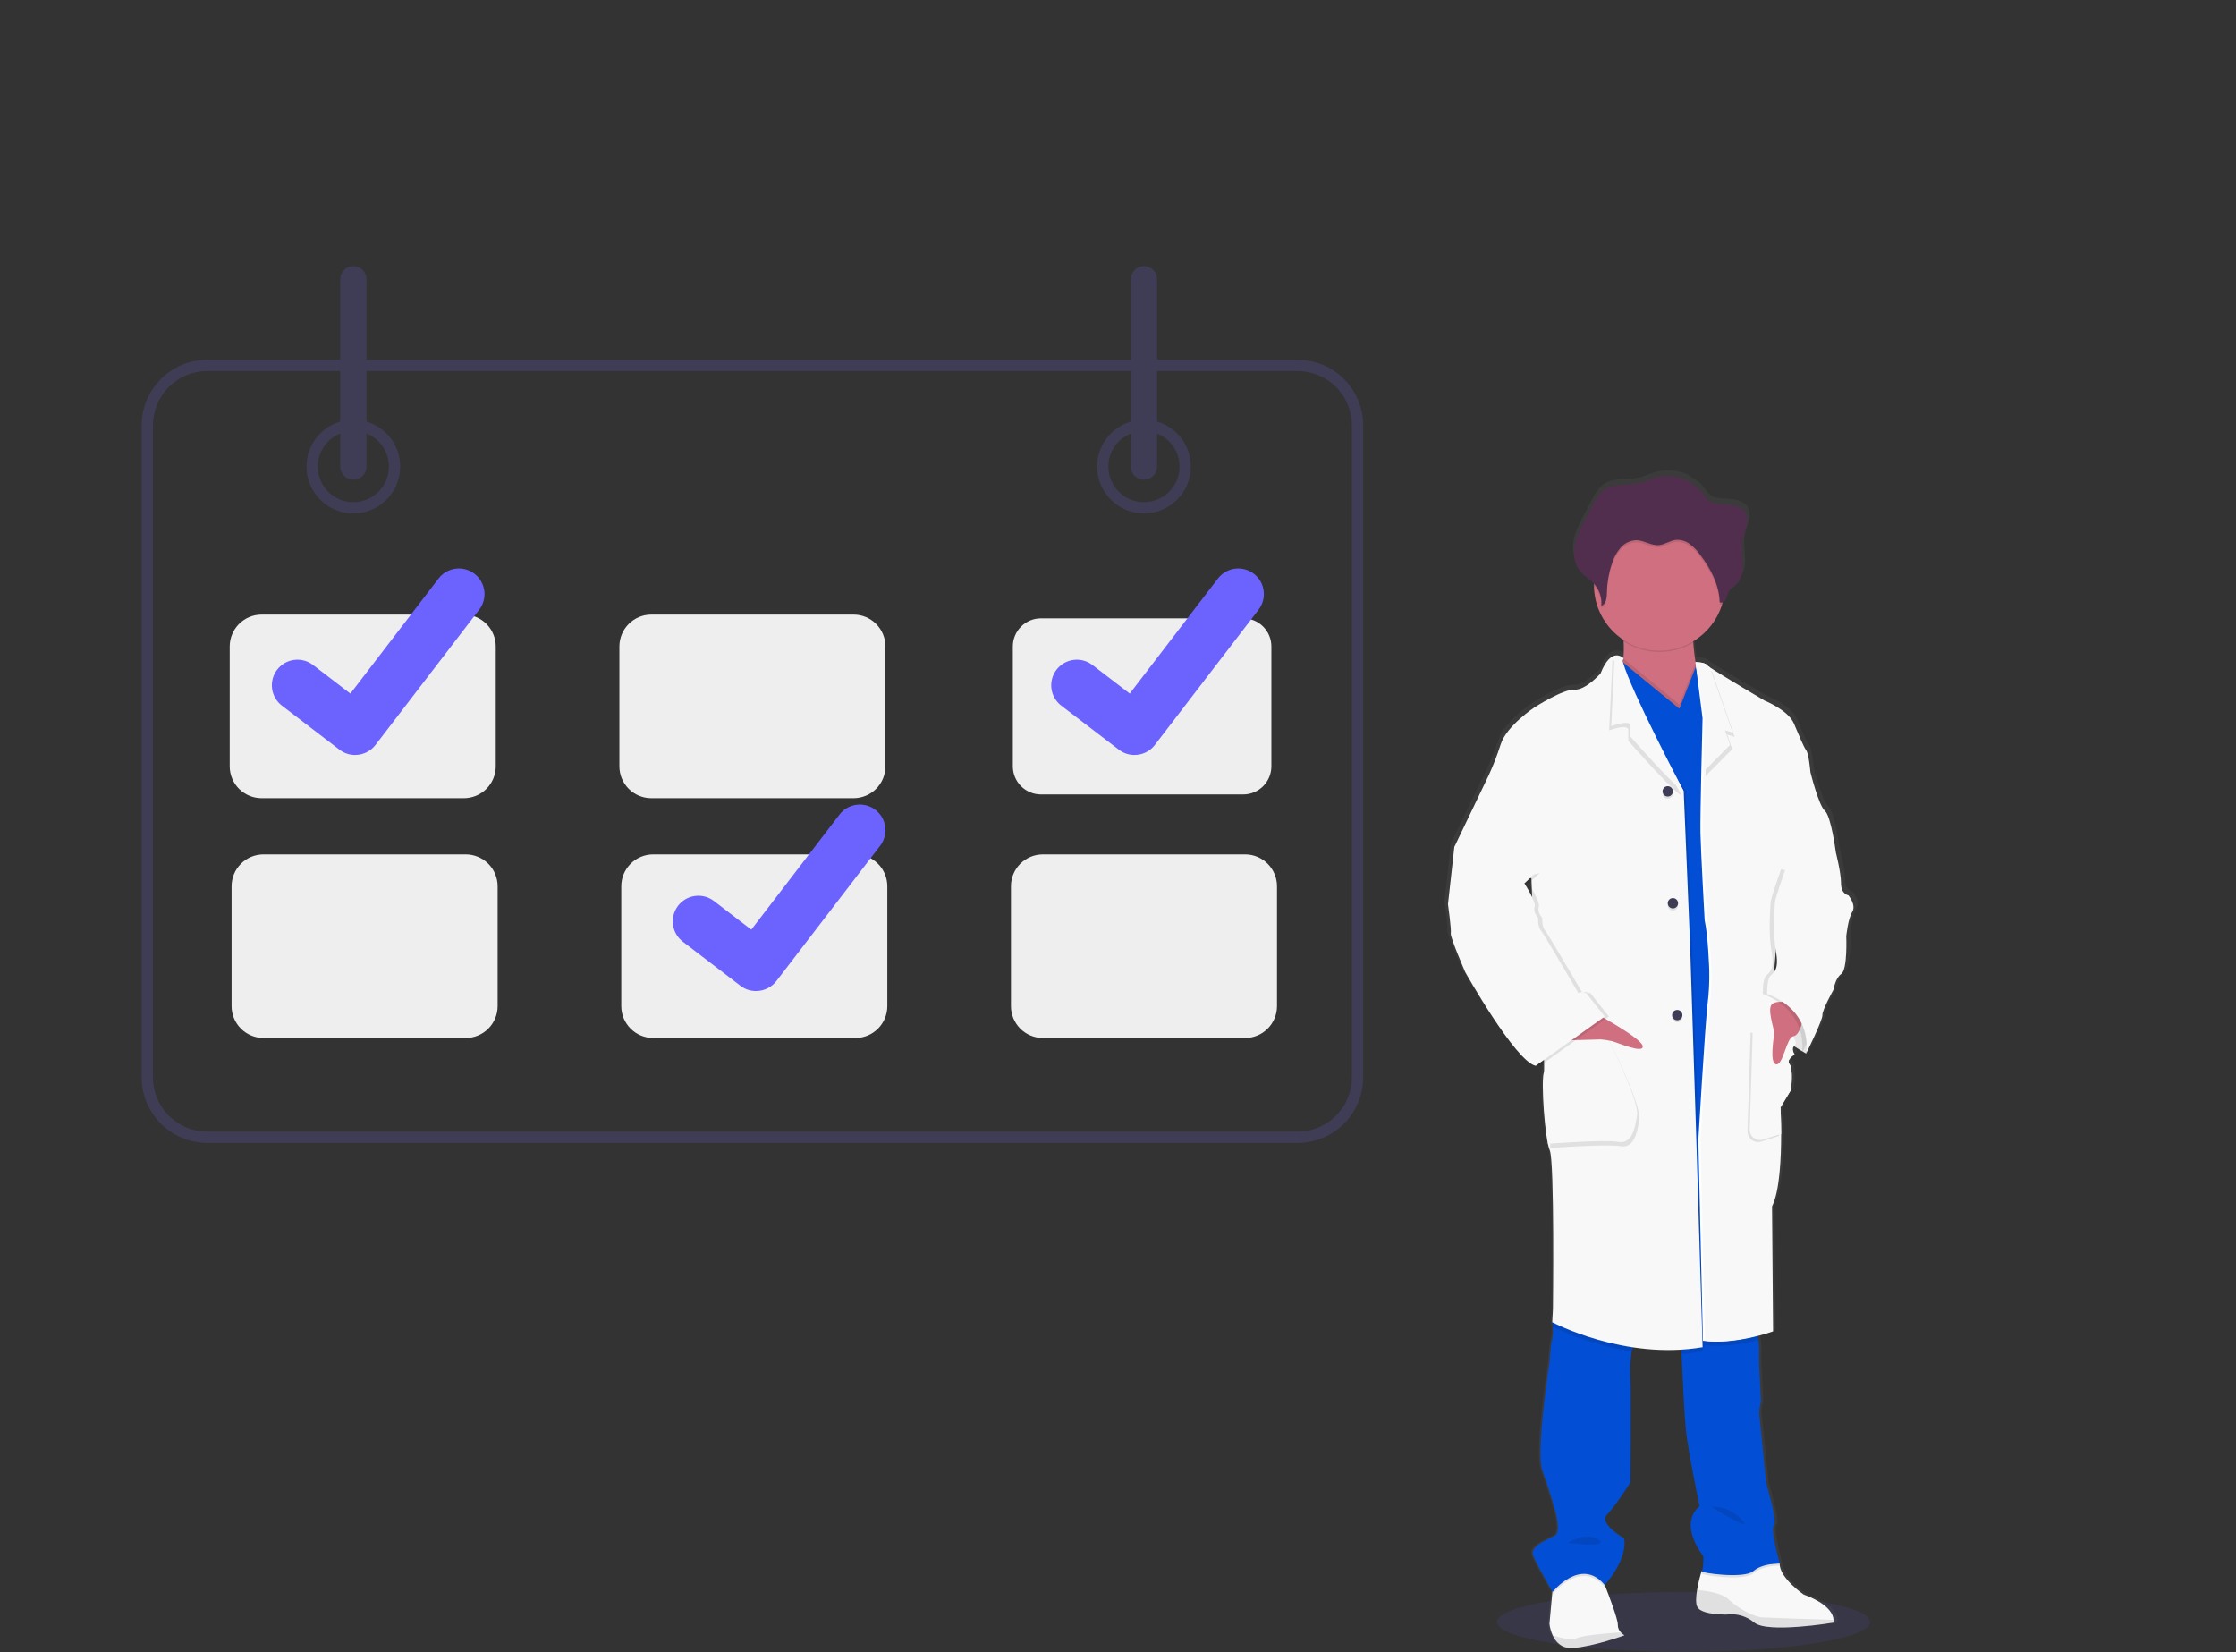 <svg width="1168" height="863" viewBox="0 0 1168 863" fill="none" xmlns="http://www.w3.org/2000/svg">
<rect x="0" y="0" width="1168" height="863" fill="#333333" stroke="none"/>
<g clip-path="url(#clip0)">
<path opacity="0.1" d="M879.43 862.87C933.245 862.87 976.87 855.863 976.87 847.22C976.87 838.577 933.245 831.57 879.43 831.57C825.615 831.57 781.99 838.577 781.99 847.22C781.99 855.863 825.615 862.87 879.43 862.87Z" fill="#6C63FF"/>
<path d="M967.66 465.65C967.66 465.65 963.72 465.1 963.72 459.37C963.72 453.64 960.9 442.91 960.9 442.91C960.9 442.91 958.46 424.24 955.09 421.28C951.72 418.32 947.39 400.94 947.39 400.94C947.39 400.94 946.65 391.51 945.14 389.48C943.63 387.45 941.59 382.48 938.58 375.39C935.57 368.3 923.05 363.44 923.05 363.44C923.05 363.44 900.36 350.28 893.93 345.99C893.342 345.634 892.792 345.219 892.29 344.75C891.17 343.29 886.29 343.26 886.29 343.26C885.78 340.03 885.29 336.33 885.13 332.98C885.13 332.62 885.13 332.26 885.13 331.9C892.3 327.662 897.7 320.98 900.34 313.08C900.46 312.7 900.56 312.31 900.67 311.92C901.109 311.785 901.514 311.558 901.859 311.254C902.203 310.951 902.48 310.578 902.67 310.16C903.24 308.87 903.26 307.37 903.98 306.16C904.82 304.74 906.42 303.98 907.68 302.92C910.86 300.21 911.68 295.66 911.53 291.53C911.43 288.17 910.89 284.79 911.1 281.46C911.1 281.18 911.1 280.9 911.16 280.62C911.22 280.13 911.29 279.62 911.38 279.14C911.87 276.66 912.94 274.32 913.54 271.86C914.14 269.4 914.2 266.63 912.8 264.51C910.75 261.4 906.48 260.78 902.73 260.51C898.48 260.15 894.73 260.61 891.96 257.08C890.689 255.236 889.257 253.509 887.68 251.92C887.12 251.4 881.68 248.07 881.68 247.86C876.357 245.385 870.319 244.92 864.68 246.55C861.85 247.37 859.2 248.71 856.33 249.38C850.17 250.84 843.07 249.26 837.83 252.79C834.91 254.79 833.16 257.98 831.52 261.07C830.187 263.617 828.833 266.167 827.46 268.72C825.24 272.91 823 277.17 822.07 281.81C821.875 282.823 821.752 283.849 821.7 284.88C821.7 285.25 821.7 285.62 821.7 285.99C821.7 286.15 821.7 286.31 821.7 286.47C821.7 286.81 821.7 287.15 821.76 287.47C821.82 287.79 821.76 287.88 821.83 288.09C821.9 288.3 821.92 288.77 821.98 289.09C822.04 289.41 822.16 289.98 822.28 290.41C822.28 290.6 822.4 290.78 822.46 290.97C822.52 291.16 822.68 291.64 822.81 291.97C822.94 292.3 822.95 292.32 823.03 292.49C823.18 292.84 823.36 293.18 823.54 293.49C823.62 293.62 823.68 293.75 823.76 293.88C824.034 294.348 824.342 294.796 824.68 295.22C826.81 297.89 829.97 299.59 832.3 302.09C832.3 302.19 832.3 302.29 832.3 302.39C832.3 302.66 832.3 302.93 832.3 303.21C832.443 308.786 833.946 314.243 836.678 319.105C839.411 323.968 843.291 328.089 847.98 331.11C847.98 331.49 848.03 331.88 848.05 332.27C848.245 335.235 848.208 338.211 847.94 341.17C847.532 340.692 847.022 340.31 846.448 340.054C845.873 339.798 845.249 339.674 844.62 339.69C844.19 339.669 843.76 339.706 843.34 339.8L843.25 339.73V339.82C841.05 340.36 838.34 342.65 835.75 349.16C835.75 349.16 827.87 358.04 821.87 357.67C815.87 357.3 800.68 366.92 800.68 366.92C800.68 366.92 785.86 376.53 782.68 386.33C780.902 391.888 778.768 397.326 776.29 402.61L757.92 440.33L754.55 470.33C754.55 470.33 756.42 483.64 756.05 485.68C755.68 487.72 763.74 506.02 763.74 506.02C763.74 506.02 790.37 552.8 801.25 555.2L802.03 554.66C802.498 554.896 802.991 555.077 803.5 555.2L805.74 553.63C805.879 555.388 805.818 557.156 805.56 558.9C804.07 563.53 806.13 593.67 808.75 599.58C811.37 605.49 810.44 682.99 810.44 682.99L810.07 689.82C810.07 689.82 810.07 690.04 810.16 690.42L810.07 692.04L810.34 692.18C810.62 694.353 810.529 696.558 810.07 698.7C809.13 701.7 808.75 710.17 808.75 710.17C808.75 710.17 801.25 758.05 804.81 767.67C808.37 777.29 811.38 787.83 811.38 787.83C811.38 787.83 815.13 799.83 811.56 801.83C807.99 803.83 797.88 807.38 799.94 812.37C801.84 816.99 809.05 829.37 810.12 831.18L810.03 832.18L808.56 848.11C808.798 850.213 809.368 852.266 810.25 854.19C811.86 857.67 814.98 861.26 820.94 860.87C821.94 860.8 823.09 860.69 824.22 860.54C835.11 859.07 848.51 854.21 848.51 854.21C847.815 853.77 847.18 853.242 846.62 852.64C846.085 852.122 845.661 851.499 845.373 850.812C845.086 850.124 844.942 849.385 844.95 848.64C845.11 845.73 839.68 831.92 838.32 828.51L838.01 827.75C838.01 827.75 850.39 814.8 848.33 803.34C848.33 803.34 834.63 795.34 839.14 790.94C843.65 786.54 851.71 773.94 851.71 773.94C851.71 773.94 852.08 726.79 851.71 719.76C851.324 714.87 851.556 709.952 852.4 705.12C852.55 704.4 852.73 703.69 852.92 702.98C859.163 703.922 865.467 704.4 871.78 704.41C874.087 704.41 876.42 704.363 878.78 704.27C878.78 704.937 878.81 705.657 878.87 706.43C879.39 718.11 880.36 738.6 881.15 746.21C882.27 757.11 888.46 786.52 888.46 786.52C888.46 786.52 876.65 794.09 890.52 812.78C890.52 812.78 890.52 819.54 889.6 820.53C888.617 823.737 887.826 826.999 887.23 830.3C886.65 833.81 886.41 837.38 887.35 839.22C889.6 843.64 903.1 843.28 903.1 843.28C903.208 843.255 903.319 843.238 903.43 843.23C905.978 842.961 908.554 843.202 911.008 843.941C913.462 844.679 915.744 845.899 917.72 847.53C922.85 851.65 942.31 849.85 952.86 848.53C956.99 848 959.75 847.53 959.75 847.53C959.883 847.062 959.93 846.575 959.89 846.09C959.78 843.5 957.75 837.82 943.99 832.75C943.99 832.75 931.05 824.05 931.23 816.47H930.94H929.45C930.39 816.44 931.05 816.44 931.05 816.44C931.05 816.44 925.98 797.95 928.05 796.44C930.12 794.93 923.92 774.44 923.92 774.44C923.92 774.44 920.37 740.04 920.17 737.64C920.183 735.572 920.5 733.516 921.11 731.54L920.17 712.67C920.17 712.67 919.99 706.4 920.17 704.36C920.15 702.589 920.01 700.822 919.75 699.07C919.66 698.37 919.57 697.64 919.47 696.92C924.32 695.69 927.47 694.56 927.47 694.56L926.91 628.91C931.03 620.91 931.79 603.35 931.77 590.91C931.77 582.91 931.41 576.99 931.41 576.99L937.04 567.8C937.04 567.8 938.34 556.8 936.28 554.39C935.37 553.3 935.78 552.17 936.53 551.24C936.925 550.917 937.342 550.622 937.78 550.36C937.731 550.29 937.687 550.217 937.65 550.14C938.043 549.812 938.461 549.514 938.9 549.25C938.9 549.25 936.9 546.15 938.69 544.84C940.37 545.98 941.87 546.89 943.01 547.54C942.93 548.27 942.85 548.69 942.85 548.69L943.33 547.69C944.43 548.31 945.1 548.69 945.1 548.69C945.1 548.69 953.92 531.12 953.73 528.54C953.54 525.96 959.73 515.04 959.73 515.04C959.73 515.04 960.48 509.3 963.86 506.9C967.24 504.5 966.48 487.11 966.48 487.11C966.48 487.11 967.42 478.05 969.67 474.36C971.92 470.67 967.66 465.65 967.66 465.65ZM798.9 457.94L799.07 462.13C798.07 460.52 797.35 459.37 797.35 459.37L798.9 457.94Z" fill="url(#paint0_linear)"/>
<path d="M945.62 541.09L943.46 550.29C943.46 550.29 926.16 541.44 923.05 530.24C919.94 519.04 928.26 514.77 928.26 514.77L944.39 521.59L945.62 541.09Z" fill="white"/>
<path opacity="0.1" d="M945.62 541.09L943.46 550.29C943.46 550.29 926.16 541.44 923.05 530.24C919.94 519.04 928.26 514.77 928.26 514.77L944.39 521.59L945.62 541.09Z" fill="black"/>
<path d="M848.53 854.2C848.53 854.2 832.53 860.08 821.53 860.82C815.69 861.21 812.62 857.63 811.04 854.18C810.181 852.277 809.622 850.253 809.38 848.18L810.83 832.33L811.59 823.9L834.96 817.82L838.27 827.95L838.58 828.71C839.9 832.1 845.24 845.84 845.08 848.71C845.067 849.452 845.205 850.189 845.485 850.877C845.765 851.565 846.182 852.188 846.71 852.71C847.251 853.282 847.863 853.782 848.53 854.2Z" fill="#F8F8F8"/>
<path d="M957.77 846.14C957.811 846.625 957.764 847.113 957.63 847.58C957.63 847.58 923.41 853.28 916.41 847.58C914.442 845.915 912.149 844.679 909.676 843.95C907.204 843.222 904.606 843.017 902.05 843.35C902.05 843.35 888.81 843.71 886.6 839.35C885.68 837.52 885.92 833.97 886.49 830.48C887.072 827.197 887.847 823.952 888.81 820.76L889.34 820.34L892.49 817.81L929.37 816.72H929.65C929.47 824.26 942.16 832.91 942.16 832.91C955.67 837.91 957.66 843.56 957.77 846.14Z" fill="#F8F8F8"/>
<path opacity="0.1" d="M957.78 846.14C957.815 846.625 957.765 847.113 957.63 847.58C957.63 847.58 923.41 853.28 916.42 847.58C914.451 845.914 912.156 844.677 909.681 843.948C907.207 843.22 904.608 843.016 902.05 843.35C902.05 843.35 888.8 843.71 886.59 839.35C885.68 837.52 885.91 833.97 886.48 830.47C891.58 830.98 899.63 832.25 902.79 835.29C907.57 839.89 915.67 844.49 920.63 844.86C924.55 845.1 947.86 845.84 957.78 846.14Z" fill="black"/>
<path opacity="0.1" d="M848.53 854.2C848.53 854.2 832.53 860.08 821.53 860.82C815.69 861.21 812.62 857.63 811.04 854.18C815.12 855.55 820.77 856.98 823.74 855.67C827.26 854.1 839.74 853.1 846.74 852.67C847.268 853.255 847.869 853.77 848.53 854.2Z" fill="black"/>
<path d="M872.27 380.31C859.07 375.18 842.09 358.23 846.33 350.31C847.267 348.31 847.826 346.154 847.98 343.95C848.253 340.958 848.293 337.949 848.1 334.95C847.802 330.036 847.211 325.144 846.33 320.3C846.33 320.3 887.54 321.23 885.14 327.3C884.44 329.09 884.32 332.18 884.52 335.63C884.72 339.08 885.21 343.01 885.73 346.32C886.44 350.85 887.17 354.32 887.17 354.32C887.17 354.32 884.64 357.85 883.17 358.04C881.7 358.23 891.21 387.66 872.27 380.31Z" fill="#CF6F80"/>
<path opacity="0.1" d="M838.54 828.66L838.23 829C825.91 814.1 811.01 832.68 811.01 832.68L810.79 832.28L811.55 823.85L834.92 817.77L838.23 827.9L838.54 828.66Z" fill="black"/>
<path opacity="0.1" d="M929.67 817.77C929.67 817.77 920.67 817.59 915.87 821.83C911.07 826.07 887.87 822.74 888.87 821.83C889.162 821.368 889.34 820.844 889.39 820.3L892.54 817.77L929.42 816.68C929.56 817.38 929.67 817.77 929.67 817.77Z" fill="black"/>
<path d="M853.87 700.76C853.201 702.418 852.692 704.135 852.35 705.89C851.516 710.696 851.284 715.587 851.66 720.45C852.03 727.45 851.66 774.36 851.66 774.36C851.66 774.36 843.75 786.87 839.33 791.28C834.91 795.69 848.33 803.61 848.33 803.61C850.33 815.02 838.21 827.9 838.21 827.9C825.89 813 810.99 831.57 810.99 831.57C810.99 831.57 802.89 817.57 800.87 812.57C798.85 807.57 808.78 804.12 812.27 802.08C815.76 800.04 812.09 788.08 812.09 788.08C812.09 788.08 809.15 777.59 805.65 768.02C802.15 758.45 809.51 710.82 809.51 710.82C809.51 710.82 809.89 702.35 810.8 699.4C811.254 697.271 811.345 695.08 811.07 692.92C811.01 692.19 810.94 691.59 810.89 691.17C810.84 690.75 810.8 690.57 810.8 690.57L810.94 690.33L815.94 681.01C815.94 681.01 856.27 694.89 853.87 700.76Z" fill="#024ED5"/>
<path d="M929.67 816.67C929.67 816.67 920.67 816.48 915.87 820.67C911.07 824.86 887.87 821.59 888.87 820.67C889.87 819.75 889.78 812.95 889.78 812.95C876.17 794.36 887.78 786.82 887.78 786.82C887.78 786.82 881.71 757.57 880.61 746.72C879.84 739.15 878.89 718.72 878.38 707.15C878.16 702.15 878.03 698.7 878.03 698.7L889.05 696.51L890.48 696.23L917.3 690.84C917.3 690.84 918.04 695.84 918.54 699.93C918.793 701.676 918.93 703.436 918.95 705.2C918.78 707.2 918.95 713.47 918.95 713.47L919.87 732.23C919.276 734.199 918.967 736.243 918.95 738.3C919.14 740.7 922.63 774.91 922.63 774.91C922.63 774.91 928.7 795.33 926.63 796.8C924.56 798.27 929.67 816.67 929.67 816.67Z" fill="#024ED5"/>
<path opacity="0.1" d="M885.14 327.33C884.44 329.12 884.32 332.21 884.52 335.66C879 338.984 872.654 340.683 866.212 340.563C859.77 340.443 853.492 338.508 848.1 334.98C847.802 330.066 847.211 325.174 846.33 320.33C846.33 320.33 887.54 321.26 885.14 327.33Z" fill="black"/>
<path d="M901.05 305.25C901.159 314.323 897.659 323.068 891.32 329.56C884.981 336.053 876.323 339.761 867.25 339.87C858.177 339.979 849.432 336.479 842.94 330.14C836.447 323.801 832.739 315.143 832.63 306.07C832.63 305.79 832.63 305.53 832.63 305.25C832.63 296.174 836.235 287.47 842.653 281.053C849.07 274.635 857.774 271.03 866.85 271.03C875.926 271.03 884.63 274.635 891.047 281.053C897.465 287.47 901.07 296.174 901.07 305.25H901.05Z" fill="#CF6F80"/>
<path opacity="0.1" d="M872.27 380.31C859.07 375.18 842.09 358.23 846.33 350.31C847.267 348.31 847.826 346.154 847.98 343.95L866.05 358.81L877.23 367.98L885.73 346.35C886.44 350.88 887.17 354.35 887.17 354.35C887.17 354.35 884.64 357.88 883.17 358.07C881.7 358.26 891.21 387.66 872.27 380.31Z" fill="black"/>
<path d="M919 445.98L903.91 699.48L884.23 700.77L833.26 553.78L841.62 379.27L843.39 342.4L866.05 361.01L877.23 370.18L885.98 347.91L902.25 362.09L919 445.98Z" fill="#024ED5"/>
<path opacity="0.1" d="M853.87 700.76C853.201 702.418 852.692 704.135 852.35 705.89C838.016 703.683 824.095 699.338 811.05 693L810.78 692.86L810.87 691.25V690.41L815.87 681.09C815.87 681.09 856.27 694.89 853.87 700.76Z" fill="black"/>
<path opacity="0.1" d="M889.38 705.93C885.719 706.556 882.027 706.98 878.32 707.2C878.1 702.2 877.97 698.75 877.97 698.75L889.05 696.51L889.38 705.93Z" fill="black"/>
<path opacity="0.1" d="M918.58 699.93C911.47 701.78 900.48 703.86 890.66 702.56L890.52 696.23L917.34 690.84C917.34 690.84 918.05 695.8 918.58 699.93Z" fill="black"/>
<path opacity="0.1" d="M890.48 703.72C849.48 710.72 811.93 690.65 811.93 690.65L812.29 683.85C812.29 683.85 813.22 606.76 810.64 600.85C808.06 594.94 806.05 565.01 807.51 560.44C808.97 555.87 802.18 486.87 802.18 486.87L801.08 458.87L760.79 442.5L778.79 404.97C781.221 399.709 783.312 394.298 785.05 388.77C788.18 379.02 802.71 369.45 802.71 369.45C802.71 369.45 817.61 359.89 823.5 360.25C829.39 360.61 837.11 351.79 837.11 351.79C842.81 337.26 847.97 343.79 847.97 343.79C847.97 344.49 847.97 343.79 847.69 345.94C845.69 361.89 880.03 412.29 880.52 413.19L883.83 492.85L887.14 593.66L890.48 703.72Z" fill="black"/>
<path d="M889.38 703.72C848.38 710.72 810.82 690.65 810.82 690.65L811.19 683.85C811.19 683.85 812.11 606.76 809.53 600.85C806.95 594.94 804.94 564.98 806.41 560.37C807.88 555.76 801.05 486.83 801.05 486.83L799.94 458.83L759.66 442.46L777.66 404.93C780.085 399.67 782.176 394.263 783.92 388.74C787.05 379.02 801.63 369.44 801.63 369.44C801.63 369.44 816.53 359.88 822.41 360.24C828.29 360.6 836.05 351.79 836.05 351.79C841.76 337.26 848.05 343.79 848.05 343.79C848.05 344.49 847.45 344.79 847.77 345.94C852.17 361.41 879.01 412.29 879.5 413.19L882.81 492.85L886.05 593.71L889.38 703.72Z" fill="#F8F8F8"/>
<path opacity="0.1" d="M878.33 415.44C873.92 413.6 850.56 386.93 850.56 386.93V380.86C849.71 378.86 844.65 380.08 840.56 381.48L842.32 344.61L844.32 346.27C848.69 361.73 877.85 414.55 878.33 415.44Z" fill="black"/>
<path d="M879.44 413.24C875.02 411.39 851.66 384.73 851.66 384.73V378.65C850.81 376.65 845.76 377.87 841.66 379.27L843.39 342.44L845.39 344.09C849.8 359.53 878.95 412.34 879.44 413.24Z" fill="#F8F8F8"/>
<path opacity="0.1" d="M811.93 546.24C812.48 546.24 840.44 543.3 840.44 543.3C840.44 543.3 857.37 576.6 856.26 584.69C855.15 592.78 853.14 599.96 846.33 598.69C839.52 597.42 809.68 599.69 809.68 599.69L811.93 546.24Z" fill="black"/>
<path d="M810.82 544.03C811.38 544.03 839.34 541.09 839.34 541.09C839.34 541.09 856.26 574.44 855.16 582.44C854.06 590.44 852.03 597.71 845.23 596.44C838.43 595.17 808.57 597.44 808.57 597.44L810.82 544.03Z" fill="#F8F8F8"/>
<path d="M831.89 528.44C831.89 528.44 857.55 542.24 858.1 546.44C858.65 550.64 845.04 544.6 842.1 543.86C840.164 543.4 838.194 543.093 836.21 542.94L816.6 543.47L831.89 528.44Z" fill="#CF6F80"/>
<path opacity="0.1" d="M871.16 417.16C872.651 417.16 873.86 415.951 873.86 414.46C873.86 412.969 872.651 411.76 871.16 411.76C869.669 411.76 868.46 412.969 868.46 414.46C868.46 415.951 869.669 417.16 871.16 417.16Z" fill="black"/>
<path d="M871.16 416.06C872.651 416.06 873.86 414.851 873.86 413.36C873.86 411.869 872.651 410.66 871.16 410.66C869.669 410.66 868.46 411.869 868.46 413.36C868.46 414.851 869.669 416.06 871.16 416.06Z" fill="#3F3D56"/>
<path opacity="0.1" d="M876.13 534.04C877.621 534.04 878.83 532.831 878.83 531.34C878.83 529.849 877.621 528.64 876.13 528.64C874.639 528.64 873.43 529.849 873.43 531.34C873.43 532.831 874.639 534.04 876.13 534.04Z" fill="black"/>
<path d="M876.13 532.93C877.621 532.93 878.83 531.721 878.83 530.23C878.83 528.739 877.621 527.53 876.13 527.53C874.639 527.53 873.43 528.739 873.43 530.23C873.43 531.721 874.639 532.93 876.13 532.93Z" fill="#3F3D56"/>
<path opacity="0.1" d="M873.86 475.6C875.351 475.6 876.56 474.391 876.56 472.9C876.56 471.409 875.351 470.2 873.86 470.2C872.369 470.2 871.16 471.409 871.16 472.9C871.16 474.391 872.369 475.6 873.86 475.6Z" fill="black"/>
<path d="M873.86 474.5C875.351 474.5 876.56 473.291 876.56 471.8C876.56 470.309 875.351 469.1 873.86 469.1C872.369 469.1 871.16 470.309 871.16 471.8C871.16 473.291 872.369 474.5 873.86 474.5Z" fill="#3F3D56"/>
<path d="M936.1 542.38C936.1 542.38 937.94 545.14 936.1 546.38C934.26 547.62 936.28 550.8 936.28 550.8C936.28 550.8 931.69 553.48 933.71 555.91C935.73 558.34 934.45 569.25 934.45 569.25L928.93 578.44C928.93 578.44 929.26 584.33 929.28 592.29C929.28 604.71 928.55 622.17 924.51 630.13L925.05 695.44C925.05 695.44 905.72 702.51 889.54 700.35L887.14 595.55C887.14 595.55 890.64 536.12 891.93 524.72C892.685 518.802 892.993 512.835 892.85 506.87C892.85 506.87 892.3 489.03 890.45 480.76C890.45 480.76 888.45 444.88 888.25 434.95C888.16 430.2 888.41 416.34 888.69 403.16C889 388.75 889.35 375.16 889.35 375.16L885.7 346.27C885.7 346.27 889.35 345.91 890.45 347.37C890.943 347.83 891.479 348.242 892.05 348.6C898.36 352.86 920.62 365.96 920.62 365.96C920.62 365.96 932.94 370.86 935.89 377.88C938.84 384.9 940.89 389.88 942.32 391.88C943.75 393.88 944.53 403.28 944.53 403.28C944.53 403.28 948.77 420.58 952.08 423.51C955.39 426.44 957.77 445.04 957.77 445.04L928.52 468.04C928.52 468.04 925.95 506.3 925.4 507.78C924.85 509.26 936.1 542.38 936.1 542.38Z" fill="white"/>
<path d="M937.21 542.38C937.21 542.38 939.04 545.14 937.21 546.38C935.38 547.62 937.38 550.8 937.38 550.8C937.38 550.8 932.79 553.48 934.81 555.91C936.83 558.34 935.55 569.25 935.55 569.25L930.05 578.44C930.05 578.44 930.38 584.33 930.41 592.29C930.41 604.71 929.68 622.17 925.64 630.13L926.19 695.44C926.19 695.44 906.86 702.51 890.68 700.35L888.29 595.55C888.29 595.55 891.78 536.12 893.08 524.72C893.836 518.802 894.14 512.834 893.99 506.87C893.99 506.87 893.44 489.03 891.6 480.76C891.6 480.76 889.6 444.88 889.39 434.95C889.3 430.2 889.55 416.34 889.83 403.16C890.14 388.75 890.49 375.16 890.49 375.16L885.67 345.88C885.67 345.88 890.49 345.88 891.6 347.37C892.088 347.836 892.624 348.248 893.2 348.6C899.5 352.86 921.76 365.96 921.76 365.96C921.76 365.96 934.05 370.86 937.05 377.88C940.05 384.9 942.05 389.88 943.48 391.88C944.91 393.88 945.69 403.28 945.69 403.28C945.69 403.28 949.93 420.58 953.24 423.51C956.55 426.44 958.94 445.04 958.94 445.04L929.69 468.04C929.69 468.04 927.12 506.3 926.56 507.78C926 509.26 937.21 542.38 937.21 542.38Z" fill="#F8F8F8"/>
<path opacity="0.1" d="M902.18 383.65L904.83 391.35L890.92 405.35C891.23 390.94 891.58 377.35 891.58 377.35L886.76 348.08C886.76 348.08 891.58 348.08 892.69 349.57C893.178 350.036 893.714 350.448 894.29 350.8L906.11 384.89L902.18 383.65Z" fill="black"/>
<path d="M901.05 381.44L903.7 389.13L889.8 403.13C890.1 388.72 890.46 375.13 890.46 375.13L885.63 345.85C885.63 345.85 890.46 345.85 891.56 347.34C892.05 347.803 892.587 348.215 893.16 348.57L905.05 382.69L901.05 381.44Z" fill="#F8F8F8"/>
<path opacity="0.1" d="M901.05 305.25C901.054 308.853 900.487 312.434 899.37 315.86C899.182 315.892 898.989 315.885 898.804 315.84C898.618 315.795 898.443 315.714 898.29 315.6C898.02 306.6 893.6 298.14 888.15 290.95C886.617 288.781 884.763 286.859 882.65 285.25C880.511 283.645 877.852 282.893 875.19 283.14C872.19 283.55 869.54 285.59 866.51 285.85C862.51 286.18 858.93 283.41 854.96 283.28C853.346 283.293 851.753 283.652 850.289 284.331C848.824 285.011 847.522 285.996 846.47 287.22C844.382 289.682 842.833 292.554 841.92 295.65C840.348 300.348 839.491 305.257 839.38 310.21C839.33 313.01 839.06 316.52 836.46 317.54C836.657 315.482 836.423 313.406 835.774 311.443C835.125 309.481 834.075 307.675 832.69 306.14L832.63 306.07C832.63 305.79 832.63 305.53 832.63 305.25C832.63 296.174 836.235 287.47 842.653 281.053C849.07 274.635 857.774 271.03 866.85 271.03C875.926 271.03 884.63 274.635 891.047 281.053C897.465 287.47 901.07 296.174 901.07 305.25H901.05Z" fill="black"/>
<path d="M881.05 250.92C875.854 248.476 869.943 248.013 864.43 249.62C861.66 250.44 859.05 251.77 856.24 252.44C850.24 253.89 843.24 252.32 838.09 255.83C835.23 257.83 833.51 260.99 831.91 264.07L827.91 271.68C825.73 275.85 823.53 280.09 822.62 284.68C821.71 289.27 822.26 294.41 825.17 298.11C827.28 300.79 830.42 302.48 832.72 305.01C834.102 306.552 835.149 308.364 835.796 310.331C836.443 312.299 836.676 314.378 836.48 316.44C839.08 315.44 839.34 311.91 839.4 309.11C839.512 304.157 840.369 299.249 841.94 294.55C842.853 291.454 844.402 288.582 846.49 286.12C847.542 284.895 848.844 283.908 850.308 283.227C851.772 282.546 853.365 282.185 854.98 282.17C858.98 282.31 862.57 285.08 866.53 284.74C869.53 284.49 872.19 282.45 875.21 282.04C877.873 281.788 880.534 282.541 882.67 284.15C884.784 285.754 886.636 287.677 888.16 289.85C893.62 297.05 898.05 305.47 898.31 314.5C899.44 315.32 901.07 314.24 901.63 312.96C902.19 311.68 902.21 310.18 902.92 308.96C903.74 307.55 905.31 306.79 906.54 305.73C909.66 303.04 910.44 298.51 910.32 294.4C910.2 290.29 909.4 286.12 910.18 282.08C910.65 279.61 911.71 277.28 912.29 274.83C912.87 272.38 912.94 269.63 911.57 267.52C909.57 264.43 905.36 263.81 901.69 263.52C897.52 263.16 893.79 263.62 891.13 260.11C889.878 258.281 888.473 256.561 886.93 254.97C886.38 254.44 881.05 251.14 881.05 250.92Z" fill="#512E4E"/>
<path opacity="0.1" d="M772.33 461.8L761.89 442.49L758.58 472.29C758.58 472.29 760.42 485.53 760.05 487.56C759.68 489.59 767.59 507.79 767.59 507.79C767.59 507.79 793.72 554.34 804.39 556.73L840.39 530.97L830.83 518.83C830.83 518.83 827.52 517.54 826.69 518.83C826.69 518.83 808.93 488.29 807.1 486.09C805.27 483.89 805.62 479.46 805.62 479.46C805.62 479.46 802.86 476.52 803.78 473.76C804.7 471 798.5 461.44 798.5 461.44L804.2 456.11L772.33 461.8Z" fill="black"/>
<path d="M762.44 440.28L759.68 442.49L756.37 472.29C756.37 472.29 758.21 485.53 757.84 487.56C757.47 489.59 765.39 507.79 765.39 507.79C765.39 507.79 791.51 554.34 802.18 556.73L838.24 530.97L828.67 518.83C828.67 518.83 825.36 517.54 824.53 518.83C824.53 518.83 806.78 488.29 804.94 486.09C803.1 483.89 803.47 479.46 803.47 479.46C803.47 479.46 800.71 476.52 801.63 473.76C802.55 471 796.29 461.44 796.29 461.44L801.99 456.11L762.44 440.28Z" fill="#F8F8F8"/>
<path opacity="0.1" d="M933.71 557.06C935.71 559.49 934.45 570.41 934.45 570.41L928.93 579.54C928.93 579.54 929.26 585.44 929.28 593.4L920 596.3C919.16 596.562 918.27 596.619 917.403 596.467C916.536 596.315 915.719 595.958 915.018 595.425C914.317 594.893 913.754 594.201 913.375 593.407C912.996 592.613 912.813 591.739 912.84 590.86L914.45 539.26L936.1 547.53C934.26 548.81 936.28 551.95 936.28 551.95C936.28 551.95 931.69 554.63 933.71 557.06Z" fill="black"/>
<path d="M934.81 555.96C936.81 558.38 935.55 569.3 935.55 569.3L930.05 578.44C930.05 578.44 930.38 584.33 930.41 592.29L920.96 595.24C920.139 595.497 919.269 595.554 918.422 595.407C917.575 595.259 916.775 594.911 916.09 594.391C915.405 593.871 914.854 593.195 914.483 592.419C914.113 591.643 913.933 590.79 913.96 589.93L915.57 538.15L937.21 546.44C935.36 547.72 937.38 550.86 937.38 550.86C937.38 550.86 932.79 553.53 934.81 555.96Z" fill="#F8F8F8"/>
<path d="M941.99 531.34C941.99 531.34 940.52 540.73 936.84 541.28C933.16 541.83 931.51 556.47 927.84 555.96C924.17 555.45 926.6 542.34 926.73 539.8C926.86 537.26 922.73 526.74 925.81 524.35C928.89 521.96 938.69 524.35 938.69 524.35L941.99 531.34Z" fill="#CF6F80"/>
<path opacity="0.1" d="M949.77 459.04L956.7 445.04C956.7 445.04 959.47 455.71 959.47 461.41C959.47 467.11 963.33 467.67 963.33 467.67C963.33 467.67 967.56 472.67 965.33 476.32C963.1 479.97 962.21 489.01 962.21 489.01C962.21 489.01 962.94 506.3 959.63 508.69C956.32 511.08 955.58 516.79 955.58 516.79C955.58 516.79 949.51 527.64 949.7 530.22C949.89 532.8 941.24 550.27 941.24 550.27C941.24 550.27 945.47 528.56 920.82 519.18C920.82 519.18 920.63 511.82 922.47 509.8C924.31 507.78 927.18 506.8 925.38 496.64C923.58 486.48 924.86 474.23 924.86 471.78C924.86 469.33 930.38 454.06 930.38 454.06L949.77 459.04Z" fill="black"/>
<path d="M952.85 443.04L958.91 445.04C958.91 445.04 961.68 455.71 961.68 461.41C961.68 467.11 965.54 467.67 965.54 467.67C965.54 467.67 969.77 472.67 967.54 476.32C965.31 479.97 964.41 489.01 964.41 489.01C964.41 489.01 965.15 506.3 961.84 508.69C958.53 511.08 957.84 516.79 957.84 516.79C957.84 516.79 951.77 527.64 951.96 530.22C952.15 532.8 943.49 550.27 943.49 550.27C943.49 550.27 947.72 528.56 923.07 519.18C923.07 519.18 922.89 511.82 924.73 509.8C926.57 507.78 929.44 506.8 927.64 496.64C925.84 486.48 927.12 474.23 927.12 471.78C927.12 469.33 932.64 454.06 932.64 454.06L952.85 443.04Z" fill="#F8F8F8"/>
<path opacity="0.1" d="M818.97 805.91C818.97 805.91 828.63 799.84 834.97 804.25C841.31 808.66 818.97 805.91 818.97 805.91Z" fill="black"/>
<path opacity="0.1" d="M894.05 787.14C894.05 787.14 902.6 786.04 909.78 793.77C916.96 801.5 894.05 787.14 894.05 787.14Z" fill="black"/>
<g opacity="0.1">
<path opacity="0.1" d="M906.54 303.53C905.31 304.6 903.73 305.35 902.91 306.76C902.21 307.97 902.19 309.47 901.63 310.76C901.07 312.05 899.44 313.12 898.3 312.3C898.04 303.3 893.61 294.85 888.16 287.65C886.636 285.48 884.784 283.561 882.67 281.96C880.531 280.347 877.867 279.591 875.2 279.84C872.2 280.25 869.56 282.29 866.53 282.55C862.53 282.88 858.94 280.11 854.97 279.98C853.357 279.992 851.765 280.35 850.302 281.03C848.84 281.71 847.54 282.695 846.49 283.92C844.402 286.382 842.853 289.254 841.94 292.35C840.369 297.049 839.512 301.957 839.4 306.91C839.34 309.7 839.08 313.18 836.5 314.22C836.56 314.962 836.56 315.708 836.5 316.45C839.11 315.45 839.37 311.92 839.43 309.12C839.542 304.167 840.399 299.259 841.97 294.56C842.883 291.464 844.432 288.592 846.52 286.13C847.57 284.905 848.87 283.919 850.333 283.238C851.795 282.557 853.387 282.196 855 282.18C859 282.32 862.6 285.09 866.56 284.75C869.56 284.5 872.22 282.46 875.23 282.05C877.896 281.798 880.56 282.551 882.7 284.16C884.814 285.764 886.666 287.687 888.19 289.86C893.64 297.06 898.07 305.48 898.33 314.51C899.47 315.33 901.1 314.25 901.66 312.97C902.22 311.69 902.24 310.19 902.94 308.97C903.76 307.56 905.34 306.8 906.57 305.74C909.69 303.05 910.47 298.52 910.35 294.41C910.35 294.28 910.35 294.16 910.35 294.03C910.15 297.61 909.2 301.24 906.54 303.53Z" fill="black"/>
<path opacity="0.1" d="M832.71 302.83C830.42 300.3 827.28 298.6 825.17 295.92C823.388 293.554 822.372 290.7 822.26 287.74C821.946 291.441 822.98 295.131 825.17 298.13C827.28 300.81 830.42 302.5 832.71 305.03C834.922 307.503 836.251 310.64 836.49 313.95C836.64 311.938 836.383 309.915 835.734 308.005C835.084 306.094 834.056 304.334 832.71 302.83Z" fill="black"/>
<path opacity="0.1" d="M912.29 272.63C911.7 275.08 910.65 277.41 910.17 279.88C909.882 281.55 909.778 283.247 909.86 284.94C909.893 283.984 909.997 283.031 910.17 282.09C910.65 279.62 911.7 277.29 912.29 274.84C912.629 273.488 912.741 272.089 912.62 270.7C912.556 271.35 912.445 271.995 912.29 272.63Z" fill="black"/>
</g>
<path d="M677.816 597H108.252C99.171 596.99 90.465 593.378 84.044 586.956C77.622 580.535 74.01 571.829 74 562.748V222.184C74.01 213.103 77.622 204.397 84.044 197.975C90.465 191.554 99.171 187.942 108.252 187.932H677.816C686.897 187.942 695.603 191.554 702.025 197.975C708.446 204.397 712.058 213.103 712.068 222.184V562.748C712.058 571.829 708.446 580.535 702.025 586.956C695.603 593.378 686.897 596.99 677.816 597ZM108.252 193.803C100.728 193.812 93.514 196.805 88.194 202.125C82.873 207.446 79.88 214.659 79.872 222.184V562.748C79.88 570.272 82.873 577.486 88.194 582.806C93.514 588.127 100.728 591.12 108.252 591.128H677.816C685.341 591.12 692.554 588.127 697.875 582.806C703.195 577.486 706.188 570.272 706.197 562.748V222.184C706.188 214.659 703.195 207.446 697.875 202.125C692.554 196.805 685.341 193.812 677.816 193.803H108.252Z" fill="#3F3D56"/>
<path d="M184.585 268.179C179.747 268.179 175.016 266.745 170.993 264.056C166.97 261.368 163.834 257.547 161.982 253.076C160.13 248.606 159.646 243.687 160.59 238.941C161.534 234.195 163.864 229.835 167.286 226.414C170.707 222.992 175.067 220.662 179.812 219.718C184.558 218.774 189.478 219.258 193.948 221.11C198.419 222.962 202.24 226.098 204.928 230.121C207.616 234.145 209.051 238.875 209.051 243.714C209.044 250.2 206.464 256.419 201.877 261.006C197.291 265.592 191.072 268.172 184.585 268.179ZM184.585 225.12C180.908 225.12 177.313 226.21 174.255 228.253C171.197 230.296 168.814 233.2 167.407 236.598C165.999 239.996 165.631 243.734 166.349 247.341C167.066 250.948 168.837 254.261 171.437 256.862C174.038 259.462 177.351 261.233 180.958 261.95C184.565 262.668 188.303 262.3 191.701 260.892C195.099 259.485 198.003 257.102 200.046 254.044C202.089 250.986 203.179 247.391 203.179 243.714C203.174 238.784 201.213 234.058 197.727 230.572C194.241 227.086 189.515 225.125 184.585 225.12Z" fill="#3F3D56"/>
<path d="M597.568 268.179C592.73 268.179 587.999 266.745 583.976 264.056C579.953 261.368 576.817 257.547 574.965 253.076C573.113 248.606 572.629 243.687 573.573 238.941C574.517 234.195 576.847 229.835 580.268 226.414C583.69 222.992 588.049 220.662 592.795 219.718C597.541 218.774 602.46 219.258 606.931 221.11C611.402 222.962 615.223 226.098 617.911 230.121C620.599 234.145 622.034 238.875 622.034 243.714C622.027 250.2 619.447 256.419 614.86 261.006C610.274 265.592 604.055 268.172 597.568 268.179ZM597.568 225.12C593.891 225.12 590.296 226.21 587.238 228.253C584.18 230.296 581.797 233.2 580.39 236.598C578.982 239.996 578.614 243.734 579.332 247.341C580.049 250.948 581.82 254.261 584.42 256.862C587.021 259.462 590.334 261.233 593.941 261.95C597.548 262.668 601.286 262.3 604.684 260.892C608.082 259.485 610.986 257.102 613.029 254.044C615.072 250.986 616.162 247.391 616.162 243.714C616.157 238.784 614.196 234.058 610.71 230.572C607.224 227.086 602.498 225.125 597.568 225.12Z" fill="#3F3D56"/>
<path d="M242.325 416.932H136.632C132.222 416.926 127.993 415.172 124.874 412.053C121.755 408.934 120.001 404.706 119.996 400.295V337.662C120.001 333.252 121.755 329.023 124.874 325.904C127.993 322.785 132.222 321.031 136.632 321.026H242.325C246.736 321.031 250.964 322.785 254.083 325.904C257.202 329.023 258.956 333.252 258.962 337.662V400.295C258.956 404.706 257.202 408.934 254.083 412.053C250.964 415.172 246.736 416.926 242.325 416.932Z" fill="#EEEEEE"/>
<path d="M445.88 416.932H340.188C335.777 416.926 331.549 415.172 328.43 412.053C325.311 408.934 323.557 404.706 323.551 400.295V337.662C323.557 333.252 325.311 329.023 328.43 325.904C331.549 322.785 335.777 321.031 340.188 321.026H445.88C450.291 321.031 454.52 322.785 457.638 325.904C460.757 329.023 462.512 333.252 462.517 337.662V400.295C462.512 404.706 460.757 408.934 457.638 412.053C454.52 415.172 450.291 416.926 445.88 416.932Z" fill="#EEEEEE"/>
<path d="M543.744 322.983C539.852 322.987 536.12 324.535 533.368 327.287C530.616 330.039 529.068 333.77 529.064 337.662V400.295C529.068 404.187 530.616 407.918 533.368 410.67C536.12 413.422 539.852 414.97 543.744 414.974H649.436C653.328 414.97 657.059 413.422 659.811 410.67C662.563 407.918 664.111 404.187 664.115 400.295V337.662C664.111 333.77 662.563 330.039 659.811 327.287C657.059 324.535 653.328 322.987 649.436 322.983H543.744Z" fill="#EEEEEE"/>
<path d="M243.303 542.197H137.611C133.2 542.191 128.972 540.437 125.853 537.318C122.734 534.199 120.98 529.971 120.974 525.56V462.927C120.98 458.517 122.734 454.288 125.853 451.169C128.972 448.05 133.2 446.296 137.611 446.291H243.303C247.714 446.296 251.943 448.05 255.062 451.169C258.18 454.288 259.935 458.517 259.94 462.927V525.56C259.935 529.971 258.18 534.199 255.062 537.318C251.943 540.437 247.714 542.191 243.303 542.197Z" fill="#EEEEEE"/>
<path d="M446.859 542.197H341.167C336.756 542.191 332.527 540.437 329.408 537.318C326.29 534.199 324.535 529.971 324.53 525.56V462.927C324.535 458.517 326.29 454.288 329.408 451.169C332.527 448.05 336.756 446.296 341.167 446.291H446.859C451.27 446.296 455.498 448.05 458.617 451.169C461.736 454.288 463.49 458.517 463.496 462.927V525.56C463.49 529.971 461.736 534.199 458.617 537.318C455.498 540.437 451.27 542.191 446.859 542.197Z" fill="#EEEEEE"/>
<path d="M650.415 542.197H544.722C540.311 542.191 536.083 540.437 532.964 537.318C529.845 534.199 528.091 529.971 528.085 525.56V462.927C528.091 458.517 529.845 454.288 532.964 451.169C536.083 448.05 540.311 446.296 544.722 446.291H650.415C654.825 446.296 659.054 448.05 662.173 451.169C665.292 454.288 667.046 458.517 667.051 462.927V525.56C667.046 529.971 665.292 534.199 662.173 537.318C659.054 540.437 654.825 542.191 650.415 542.197Z" fill="#EEEEEE"/>
<path d="M184.585 250.564C182.769 250.562 181.028 249.839 179.744 248.555C178.46 247.271 177.737 245.53 177.735 243.714V145.85C177.735 144.034 178.457 142.291 179.741 141.006C181.026 139.722 182.769 139 184.585 139C186.402 139 188.145 139.722 189.429 141.006C190.714 142.291 191.436 144.034 191.436 145.85V243.714C191.434 245.53 190.711 247.271 189.427 248.555C188.143 249.839 186.402 250.562 184.585 250.564Z" fill="#3F3D56"/>
<path d="M597.568 250.564C595.752 250.562 594.011 249.839 592.727 248.555C591.443 247.271 590.72 245.53 590.718 243.714V145.85C590.718 144.034 591.44 142.291 592.725 141.006C594.009 139.722 595.752 139 597.568 139C599.385 139 601.128 139.722 602.412 141.006C603.697 142.291 604.419 144.034 604.419 145.85V243.714C604.417 245.53 603.694 247.271 602.41 248.555C601.126 249.839 599.385 250.562 597.568 250.564Z" fill="#3F3D56"/>
<path d="M185.483 394.367C182.601 394.372 179.796 393.439 177.49 391.711L177.348 391.603L147.244 368.575C144.428 366.416 142.585 363.227 142.12 359.71C141.656 356.192 142.607 352.634 144.766 349.818C146.925 347.002 150.114 345.159 153.631 344.695C157.149 344.23 160.707 345.182 163.522 347.341L183.021 362.293L229.099 302.18C230.167 300.787 231.5 299.617 233.02 298.739C234.54 297.86 236.219 297.289 237.96 297.059C239.701 296.829 241.47 296.944 243.167 297.398C244.863 297.852 246.454 298.636 247.847 299.704L247.851 299.707L247.565 300.104L247.859 299.707C250.671 301.868 252.51 305.056 252.974 308.572C253.438 312.087 252.488 315.643 250.332 318.459L196.136 389.134C194.882 390.762 193.27 392.08 191.424 392.985C189.579 393.889 187.55 394.357 185.495 394.351L185.483 394.367Z" fill="#6C63FF"/>
<path d="M394.91 517.674C392.029 517.679 389.223 516.747 386.918 515.018L386.775 514.911L356.671 491.882C353.855 489.724 352.012 486.535 351.548 483.017C351.083 479.5 352.035 475.942 354.193 473.126C356.352 470.31 359.541 468.467 363.058 468.002C366.576 467.538 370.134 468.49 372.95 470.648L392.449 485.601L438.526 425.488C439.594 424.094 440.927 422.925 442.447 422.046C443.968 421.167 445.646 420.597 447.387 420.367C449.128 420.137 450.898 420.252 452.594 420.706C454.291 421.16 455.881 421.943 457.275 423.012L457.279 423.015L456.993 423.412L457.286 423.015C460.098 425.176 461.938 428.364 462.401 431.879C462.865 435.395 461.915 438.951 459.76 441.767L405.563 512.441C404.309 514.07 402.697 515.388 400.852 516.292C399.006 517.197 396.977 517.665 394.922 517.659L394.91 517.674Z" fill="#6C63FF"/>
<path d="M592.594 394.367C589.712 394.372 586.907 393.439 584.602 391.711L584.459 391.603L554.355 368.575C551.539 366.416 549.696 363.227 549.231 359.71C548.767 356.192 549.718 352.634 551.877 349.818C554.036 347.002 557.225 345.159 560.742 344.695C564.26 344.23 567.818 345.182 570.634 347.341L590.133 362.293L636.21 302.18C637.278 300.787 638.611 299.617 640.131 298.739C641.651 297.86 643.33 297.289 645.071 297.059C646.812 296.829 648.581 296.944 650.278 297.398C651.974 297.852 653.565 298.636 654.958 299.704L654.962 299.707L654.676 300.104L654.97 299.707C657.782 301.868 659.621 305.056 660.085 308.572C660.549 312.087 659.599 315.643 657.444 318.459L603.247 389.134C601.993 390.762 600.381 392.08 598.535 392.985C596.69 393.889 594.661 394.357 592.606 394.351L592.594 394.367Z" fill="#6C63FF"/>
</g>
<defs>
<linearGradient id="paint0_linear" x1="190279" y1="541351" x2="190279" y2="162729" gradientUnits="userSpaceOnUse">
<stop stop-color="#808080" stop-opacity="0.25"/>
<stop offset="0.54" stop-color="#808080" stop-opacity="0.12"/>
<stop offset="1" stop-color="#808080" stop-opacity="0.1"/>
</linearGradient>
<clipPath id="clip0">
<rect width="1167.61" height="862.87" fill="white"/>
</clipPath>
</defs>
</svg>
